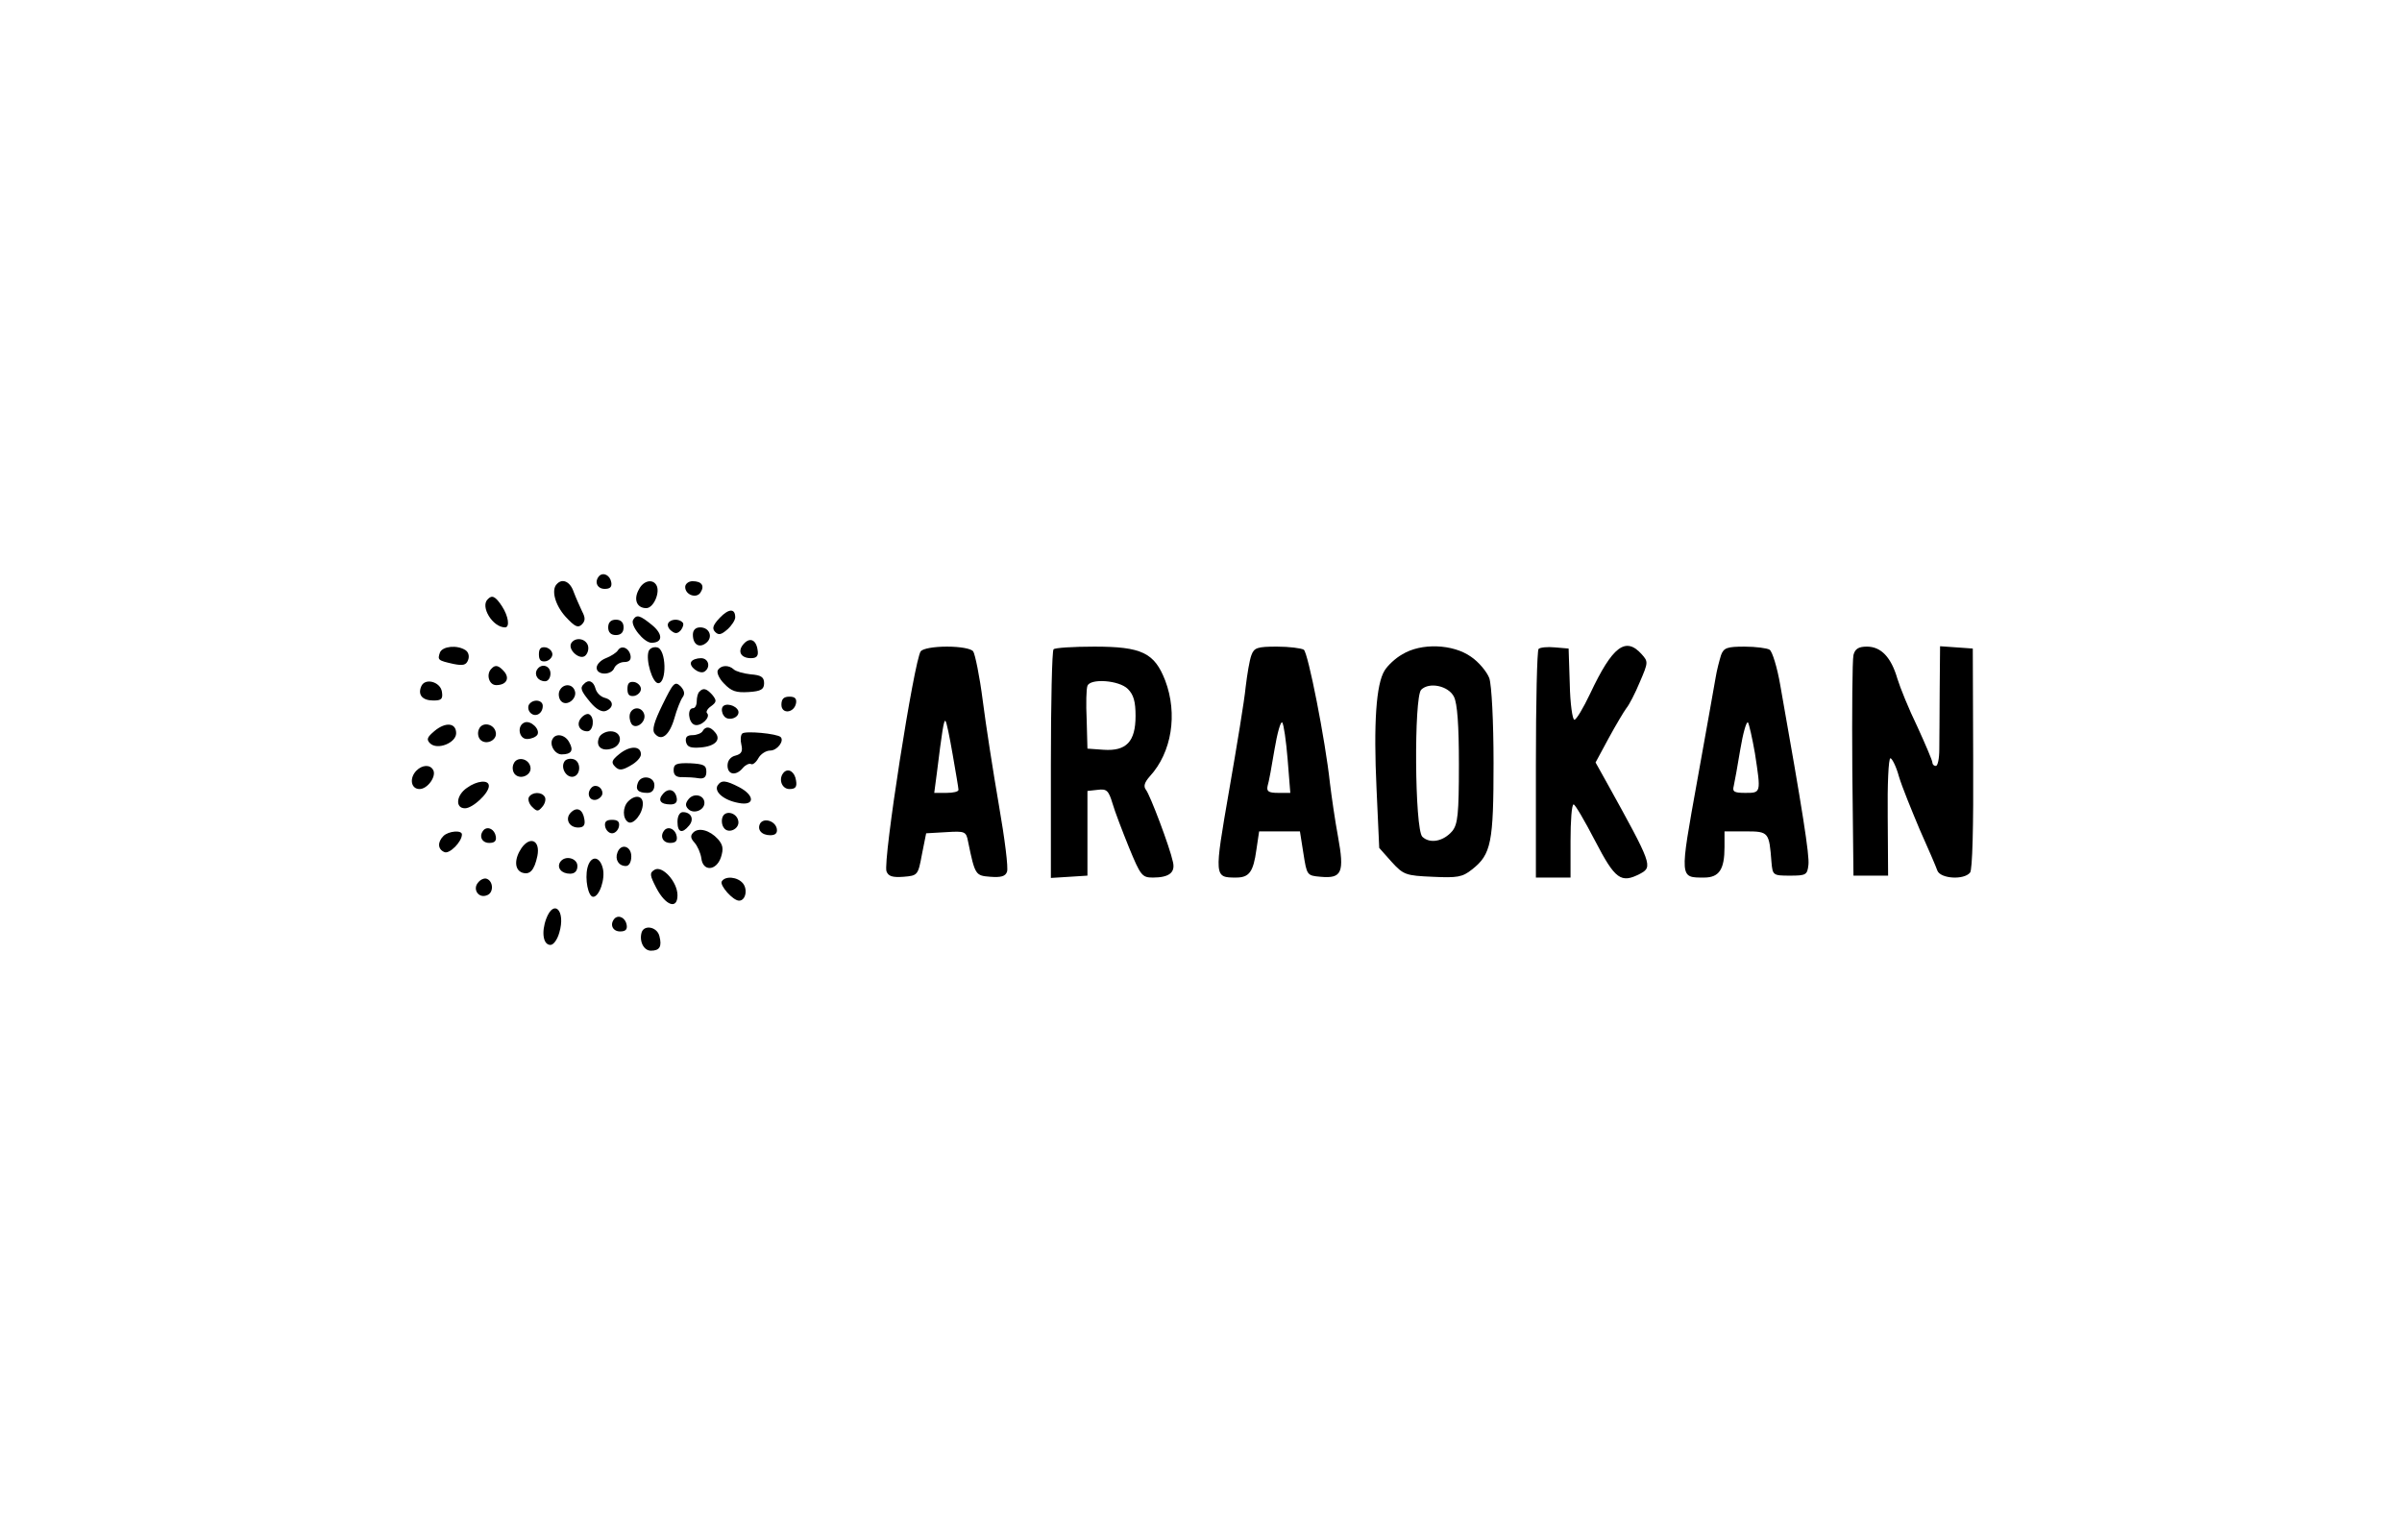 <?xml version="1.0" standalone="no"?>
<!DOCTYPE svg PUBLIC "-//W3C//DTD SVG 20010904//EN"
 "http://www.w3.org/TR/2001/REC-SVG-20010904/DTD/svg10.dtd">
<svg version="1.0" xmlns="http://www.w3.org/2000/svg"
 width="624pt" height="400pt" viewBox="0 0 624 400"
 preserveAspectRatio="xMidYMid meet">

<g transform="translate(0,400) scale(0.1,-0.1)"
fill="#000000" stroke="none">
<path d="M1557 2504 c-14 -15 -6 -34 14 -34 14 0 19 5 17 17 -3 18 -20 27 -31
17z"/>
<path d="M1447 2483 c-16 -15 -5 -55 22 -85 24 -26 32 -30 42 -21 10 10 10 18
1 35 -6 13 -16 35 -22 51 -9 26 -29 35 -43 20z"/>
<path d="M1660 2469 c-15 -26 -6 -49 19 -49 19 0 37 42 26 60 -10 17 -34 11
-45 -11z"/>
<path d="M1780 2475 c0 -21 30 -31 40 -14 11 17 3 29 -21 29 -10 0 -19 -7 -19
-15z"/>
<path d="M1267 2443 c-20 -19 13 -73 45 -73 13 0 9 29 -8 55 -17 26 -26 30
-37 18z"/>
<path d="M1870 2395 c-18 -19 -21 -28 -12 -37 9 -9 16 -7 32 7 11 10 20 24 20
31 0 24 -17 23 -40 -1z"/>
<path d="M1645 2390 c-9 -14 27 -59 47 -60 30 0 31 22 2 46 -32 26 -40 28 -49
14z"/>
<path d="M1580 2370 c0 -13 7 -20 20 -20 13 0 20 7 20 20 0 13 -7 20 -20 20
-13 0 -20 -7 -20 -20z"/>
<path d="M1736 2381 c-3 -5 0 -14 8 -20 10 -8 16 -8 25 2 6 8 8 17 4 20 -9 10
-31 9 -37 -2z"/>
<path d="M1800 2351 c0 -26 17 -36 35 -21 18 15 8 40 -16 40 -12 0 -19 -7 -19
-19z"/>
<path d="M1484 2329 c-10 -17 23 -46 37 -32 7 7 9 19 6 27 -7 18 -33 21 -43 5z"/>
<path d="M1931 2326 c-16 -19 -6 -36 20 -36 15 0 20 6 17 22 -4 27 -21 33 -37
14z"/>
<path d="M1143 2305 c-7 -20 -5 -21 35 -30 25 -5 33 -3 38 10 4 10 1 21 -7 26
-22 14 -59 10 -66 -6z"/>
<path d="M1400 2300 c0 -15 5 -20 18 -18 9 2 17 10 17 18 0 8 -8 16 -17 18
-13 2 -18 -3 -18 -18z"/>
<path d="M1605 2310 c-4 -6 -18 -15 -31 -20 -13 -5 -24 -16 -24 -25 0 -20 39
-20 46 0 4 8 15 15 26 15 13 0 18 6 16 17 -4 20 -24 28 -33 13z"/>
<path d="M1685 2308 c-8 -23 10 -83 25 -83 23 0 21 89 -3 93 -9 2 -19 -2 -22
-10z"/>
<path d="M2392 2308 c-17 -22 -99 -546 -89 -572 5 -13 16 -16 44 -14 37 3 38
4 48 58 l11 55 52 3 c49 3 52 2 57 -25 18 -87 19 -88 58 -91 27 -2 39 1 43 13
4 9 -6 87 -21 173 -15 87 -34 209 -42 272 -8 63 -20 121 -25 128 -6 7 -34 12
-68 12 -34 0 -62 -5 -68 -12z m83 -269 c8 -46 15 -87 15 -91 0 -5 -14 -8 -31
-8 l-32 0 7 53 c13 105 18 138 22 134 3 -2 11 -42 19 -88z"/>
<path d="M2737 2313 c-4 -3 -7 -139 -7 -300 l0 -294 48 3 47 3 0 110 0 110 27
3 c23 3 28 -2 38 -35 6 -21 26 -73 43 -115 30 -73 34 -78 62 -78 42 0 59 13
52 41 -8 38 -59 173 -70 187 -7 9 -4 19 10 35 57 62 73 162 40 249 -28 72 -61
88 -184 88 -55 0 -103 -3 -106 -7z m193 -103 c15 -15 20 -33 20 -70 0 -67 -24
-92 -83 -88 l-42 3 -2 75 c-2 41 -1 81 2 88 7 20 82 15 105 -8z"/>
<path d="M3251 2298 c-5 -13 -11 -50 -15 -83 -3 -33 -23 -154 -43 -269 -39
-225 -39 -226 18 -226 34 0 45 14 53 73 l7 47 53 0 53 0 9 -57 c9 -57 9 -58
45 -61 55 -5 62 11 45 104 -8 43 -17 106 -21 139 -12 112 -57 340 -68 347 -7
4 -38 8 -70 8 -51 0 -59 -3 -66 -22z m94 -270 l7 -88 -31 0 c-26 0 -31 4 -28
18 3 9 11 52 18 95 7 42 16 74 20 70 4 -5 10 -47 14 -95z"/>
<path d="M3643 2300 c-18 -10 -38 -29 -46 -42 -22 -35 -29 -137 -21 -307 l7
-154 32 -36 c31 -34 37 -36 107 -39 64 -3 77 -1 102 19 50 39 56 70 56 277 0
108 -5 202 -11 220 -6 16 -27 42 -48 56 -47 33 -129 36 -178 6z m134 -110 c9
-17 13 -75 13 -176 0 -130 -3 -155 -17 -173 -23 -27 -58 -34 -78 -15 -20 20
-22 363 -3 382 21 21 71 10 85 -18z"/>
<path d="M3997 2314 c-4 -4 -7 -139 -7 -301 l0 -293 45 0 45 0 0 95 c0 52 3
95 8 95 4 0 29 -43 56 -95 52 -100 67 -111 117 -85 33 18 31 24 -87 237 l-29
52 34 63 c19 35 40 70 46 78 7 8 23 39 35 68 22 51 22 53 5 72 -42 47 -76 21
-134 -102 -18 -38 -36 -68 -41 -68 -5 0 -11 42 -12 93 l-3 92 -35 3 c-20 2
-39 0 -43 -4z"/>
<path d="M4471 2298 c-4 -13 -11 -39 -14 -58 -3 -19 -25 -140 -48 -269 -46
-255 -46 -251 18 -251 39 0 53 21 53 79 l0 41 55 0 c60 0 61 -2 67 -80 3 -34
4 -35 48 -35 42 0 45 2 48 28 3 25 -15 139 -73 466 -8 47 -21 89 -28 93 -6 4
-36 8 -65 8 -45 0 -54 -3 -61 -22z m88 -255 c16 -104 16 -103 -25 -103 -29 0
-34 3 -30 18 2 9 10 52 17 95 7 42 16 74 20 70 3 -5 11 -40 18 -80z"/>
<path d="M4815 2298 c-3 -13 -4 -147 -3 -298 l3 -275 45 0 45 0 -1 153 c-1 83
2 152 7 152 4 0 15 -21 22 -47 8 -27 33 -88 54 -138 22 -49 43 -98 46 -107 8
-21 69 -25 85 -5 6 7 9 117 8 297 l-1 285 -42 3 -43 3 -1 -113 c0 -62 -1 -132
-1 -155 0 -24 -4 -43 -9 -43 -5 0 -9 4 -9 9 0 5 -18 47 -39 93 -22 45 -45 102
-52 125 -16 55 -42 83 -79 83 -22 0 -31 -6 -35 -22z"/>
<path d="M1796 2281 c-8 -12 21 -34 34 -26 17 11 11 35 -9 35 -11 0 -22 -4
-25 -9z"/>
<path d="M1277 2263 c-15 -14 -7 -43 12 -43 26 0 36 17 21 35 -14 16 -23 19
-33 8z"/>
<path d="M1395 2260 c-8 -14 3 -30 21 -30 8 0 14 9 14 20 0 21 -24 28 -35 10z"/>
<path d="M1865 2259 c-4 -6 3 -22 16 -35 19 -20 31 -24 64 -22 32 2 40 7 40
23 0 16 -8 21 -35 23 -19 2 -39 8 -44 13 -13 12 -33 11 -41 -2z"/>
<path d="M1094 2216 c-9 -22 4 -36 32 -36 21 0 25 4 22 23 -4 26 -45 37 -54
13z"/>
<path d="M1517 2223 c-11 -10 -8 -18 17 -48 15 -18 30 -26 40 -22 22 9 20 28
-3 34 -11 3 -21 13 -24 24 -5 19 -18 25 -30 12z"/>
<path d="M1630 2210 c0 -15 5 -20 18 -18 9 2 17 10 17 18 0 8 -8 16 -17 18
-13 2 -18 -3 -18 -18z"/>
<path d="M1721 2169 c-22 -45 -28 -66 -20 -75 17 -21 38 -5 51 40 6 22 16 47
21 54 7 9 5 18 -5 29 -15 14 -19 9 -47 -48z"/>
<path d="M1453 2204 c-3 -8 -1 -20 5 -26 15 -15 43 8 35 28 -7 19 -32 18 -40
-2z"/>
<path d="M1817 2203 c-4 -3 -7 -15 -7 -25 0 -10 -4 -18 -10 -18 -15 0 -12 -37
4 -43 16 -6 43 19 33 30 -4 3 1 12 10 18 15 11 15 15 4 29 -15 17 -24 20 -34
9z"/>
<path d="M2030 2169 c0 -25 33 -22 38 4 2 12 -3 17 -17 17 -15 0 -21 -6 -21
-21z"/>
<path d="M1374 2169 c-3 -6 -2 -15 4 -21 13 -13 32 -2 32 18 0 16 -26 19 -36
3z"/>
<path d="M1877 2163 c-3 -5 -2 -15 3 -22 10 -17 43 -6 38 12 -6 15 -34 22 -41
10z"/>
<path d="M1637 2147 c-3 -8 -1 -20 3 -27 11 -18 41 5 33 26 -7 18 -29 18 -36
1z"/>
<path d="M1510 2135 c-14 -16 -5 -35 16 -35 15 0 20 35 5 44 -5 3 -14 -1 -21
-9z"/>
<path d="M1363 2123 c-21 -8 -15 -43 6 -43 11 0 23 5 27 11 8 14 -17 38 -33
32z"/>
<path d="M1129 2101 c-19 -16 -22 -22 -12 -32 19 -19 68 1 68 26 0 27 -27 30
-56 6z"/>
<path d="M1244 2105 c-4 -9 -2 -21 4 -27 15 -15 44 -1 40 19 -4 23 -36 29 -44
8z"/>
<path d="M1825 2100 c-3 -5 -15 -10 -26 -10 -14 0 -19 -5 -17 -17 3 -14 12
-17 38 -15 38 3 54 20 38 39 -13 16 -25 17 -33 3z"/>
<path d="M1556 2083 c-9 -22 7 -36 33 -28 30 9 28 45 -3 45 -13 0 -27 -8 -30
-17z"/>
<path d="M1928 2094 c-4 -4 -5 -17 -2 -29 4 -17 0 -24 -15 -28 -13 -3 -21 -13
-21 -26 0 -24 22 -28 40 -6 7 8 16 12 21 10 4 -3 13 4 19 15 6 11 20 20 31 20
18 0 37 25 27 35 -9 9 -93 17 -100 9z"/>
<path d="M1436 2081 c-10 -15 5 -41 23 -41 25 0 32 10 20 31 -10 20 -34 25
-43 10z"/>
<path d="M1609 2041 c-20 -16 -22 -22 -11 -33 10 -10 18 -10 40 3 15 8 27 21
27 29 0 23 -29 23 -56 1z"/>
<path d="M1334 2015 c-4 -9 -2 -21 4 -27 15 -15 44 -1 40 19 -4 23 -36 29 -44
8z"/>
<path d="M1466 2021 c-10 -16 5 -42 23 -39 21 4 21 42 -1 46 -9 2 -19 -1 -22
-7z"/>
<path d="M1750 1999 c0 -13 7 -19 23 -18 12 0 31 -1 42 -3 14 -2 20 3 20 17 0
17 -7 20 -42 22 -36 1 -43 -2 -43 -18z"/>
<path d="M1082 1998 c-19 -19 -15 -48 8 -48 21 0 45 34 35 50 -8 14 -28 13
-43 -2z"/>
<path d="M2037 1994 c-16 -16 -7 -44 14 -44 15 0 20 5 17 22 -3 22 -19 33 -31
22z"/>
<path d="M1657 1966 c-7 -18 1 -26 25 -26 11 0 18 7 18 20 0 23 -35 28 -43 6z"/>
<path d="M1213 1953 c-28 -19 -31 -53 -5 -53 20 0 62 39 62 58 0 17 -31 14
-57 -5z"/>
<path d="M1864 1959 c-9 -16 16 -38 54 -45 43 -9 44 19 2 41 -35 18 -46 19
-56 4z"/>
<path d="M1537 1954 c-14 -14 -7 -35 11 -32 9 2 17 10 17 17 0 16 -18 25 -28
15z"/>
<path d="M1722 1937 c-14 -16 -6 -27 20 -27 13 0 18 6 16 17 -4 22 -22 27 -36
10z"/>
<path d="M1374 1929 c-3 -6 0 -17 8 -25 13 -13 16 -13 27 0 7 8 10 20 6 26 -8
13 -32 13 -41 -1z"/>
<path d="M1789 1924 c-9 -11 -9 -18 -1 -26 14 -14 42 -3 42 16 0 20 -27 27
-41 10z"/>
<path d="M1632 1918 c-15 -15 -15 -45 0 -54 13 -8 38 22 38 48 0 21 -20 24
-38 6z"/>
<path d="M1483 1889 c-16 -16 -5 -39 19 -39 14 0 19 6 16 22 -4 25 -19 33 -35
17z"/>
<path d="M1760 1865 c0 -28 12 -32 30 -10 14 16 6 35 -16 35 -8 0 -14 -10 -14
-25z"/>
<path d="M1877 1877 c-3 -8 -2 -20 3 -27 11 -18 42 -4 38 17 -4 22 -34 29 -41
10z"/>
<path d="M1572 1853 c2 -10 10 -18 18 -18 8 0 16 8 18 18 2 12 -3 17 -18 17
-15 0 -20 -5 -18 -17z"/>
<path d="M1975 1861 c-9 -16 3 -31 26 -31 14 0 19 6 17 17 -4 20 -33 29 -43
14z"/>
<path d="M1257 1844 c-14 -15 -6 -34 14 -34 14 0 19 5 17 17 -3 18 -20 27 -31
17z"/>
<path d="M1727 1844 c-14 -15 -6 -34 14 -34 14 0 19 5 17 17 -3 18 -20 27 -31
17z"/>
<path d="M1801 1837 c-8 -8 -7 -15 3 -26 8 -9 16 -27 18 -41 4 -35 39 -33 51
3 7 22 5 32 -8 47 -21 23 -50 31 -64 17z"/>
<path d="M1152 1828 c-16 -16 -15 -35 3 -42 13 -5 45 27 45 46 0 12 -35 9 -48
-4z"/>
<path d="M1355 1797 c-19 -28 -19 -56 1 -64 20 -7 32 5 40 43 8 40 -18 53 -41
21z"/>
<path d="M1604 1785 c-7 -18 3 -35 22 -35 8 0 14 10 14 25 0 27 -27 35 -36 10z"/>
<path d="M1455 1760 c-9 -15 4 -30 26 -30 12 0 19 7 19 20 0 21 -33 29 -45 10z"/>
<path d="M1526 1745 c-7 -29 2 -75 15 -75 16 0 32 47 25 74 -8 33 -32 34 -40
1z"/>
<path d="M1700 1740 c-13 -8 -12 -14 5 -47 24 -46 55 -57 55 -19 0 35 -40 79
-60 66z"/>
<path d="M1242 1707 c-15 -17 1 -42 23 -33 18 6 17 37 -1 43 -6 2 -16 -2 -22
-10z"/>
<path d="M1875 1710 c-6 -10 29 -50 45 -50 17 0 23 29 10 45 -14 17 -46 20
-55 5z"/>
<path d="M1419 1613 c-13 -35 -8 -68 11 -68 8 0 18 14 23 32 17 57 -14 89 -34
36z"/>
<path d="M1597 1614 c-14 -15 -6 -34 14 -34 14 0 19 5 17 17 -3 18 -20 27 -31
17z"/>
<path d="M1667 1578 c-7 -23 5 -48 24 -48 23 0 29 11 22 38 -6 24 -39 30 -46
10z"/>
</g>
</svg>
